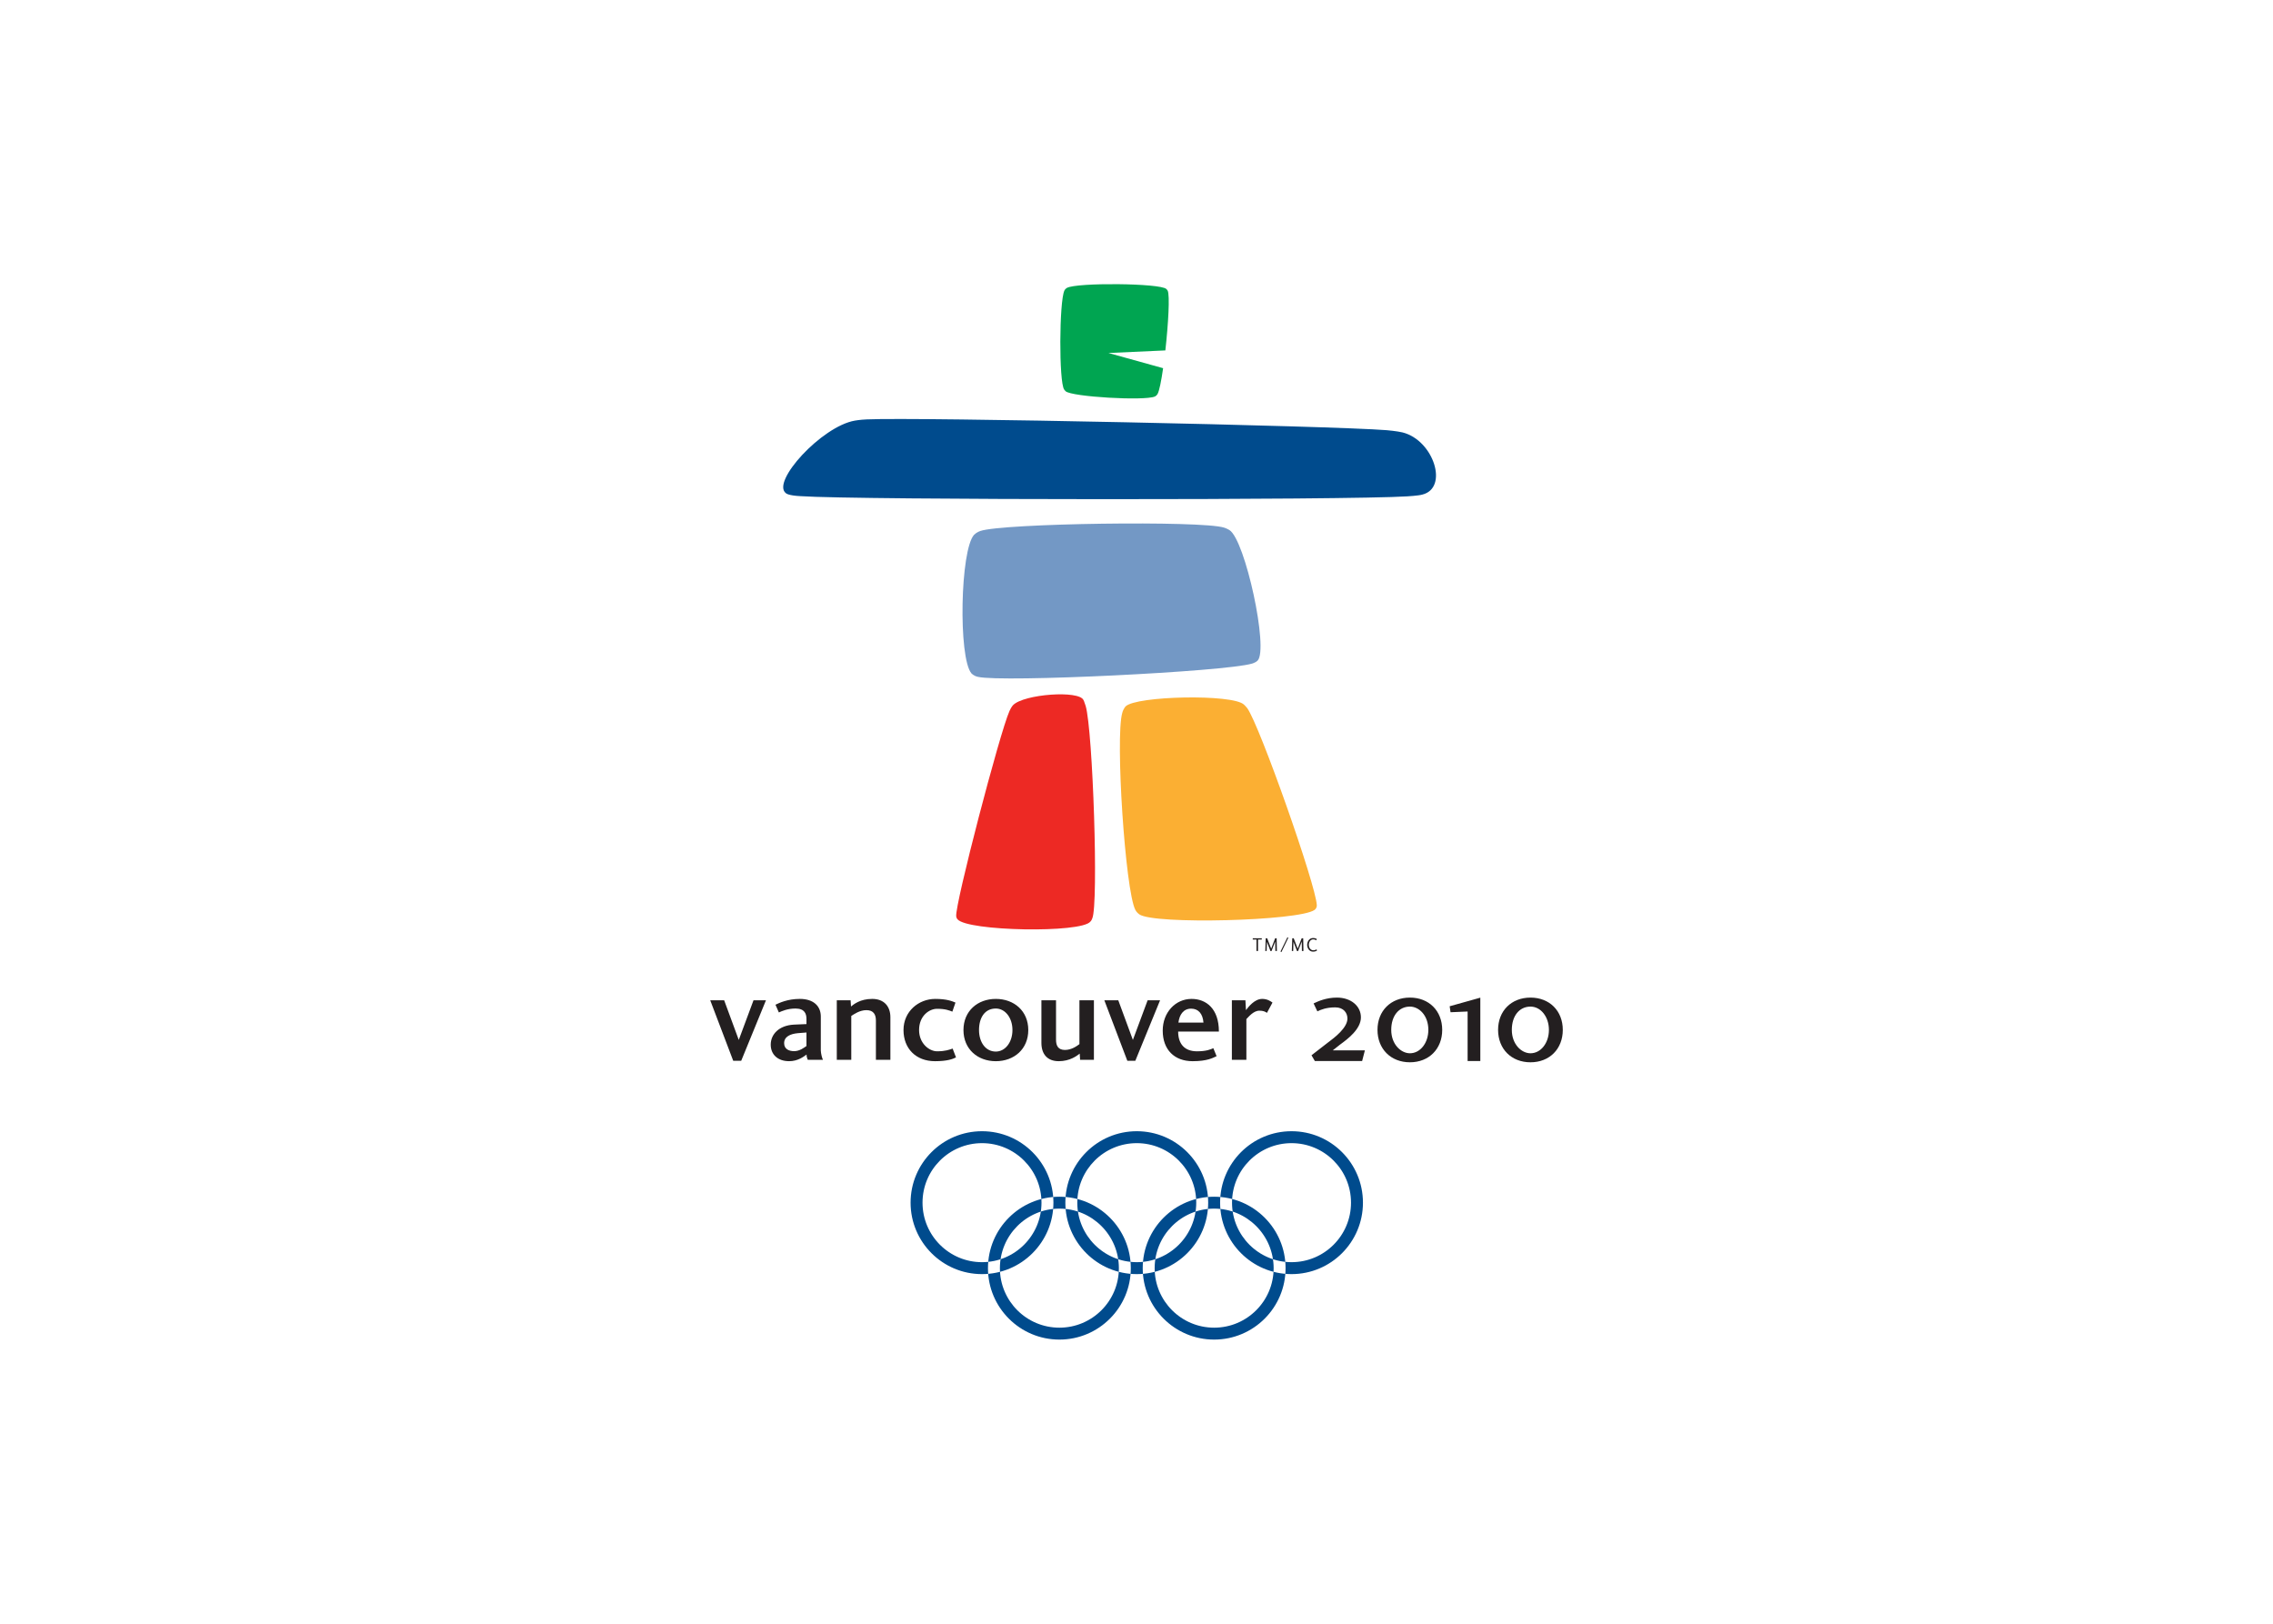 <svg clip-rule="evenodd" fill-rule="evenodd" viewBox="0 0 560 400" xmlns="http://www.w3.org/2000/svg"><g fill="#231f20"><path d="m178.41 246.409 3.601 9.772 3.634-9.772h3.068l-6.1 14.911h-1.967l-5.669-14.911h3.434zm20.278 11.274c-.667.464-1.734 1.264-3.032 1.264-1.267 0-2.468-.501-2.468-1.969 0-1.597 1.501-2.298 3.432-2.467l2.068-.162zm.033 2.098c-.033.33.1.901.301 1.301h3.734c-.234-.431-.503-1.531-.534-2.301v-8.371c0-2.568-1.8-4.336-5.166-4.336-3.035 0-5.102 1.001-6.003 1.433l.833 1.902c.699-.299 2.101-.964 4.103-.964 2.267 0 2.7 1.298 2.7 2.601v1.23l-3.101.134c-3.701.201-5.702 2.402-5.702 4.937 0 2.432 1.735 4.07 4.536 4.07 2.098 0 3.532-1.07 4.299-1.637"/><path d="m215.797 261.083v-9.704c0-1.467-.599-2.535-2.334-2.535-1.667 0-3.067 1.003-3.734 1.43v10.809h-3.569v-14.674h3.403l.099 1.535c.668-.538 2.267-1.87 5.233-1.87 2.869 0 4.469 1.8 4.469 4.505v10.504h-3.568zm14.604-15.008c2.868 0 4.199.57 4.999.903l-.767 2.234c-.767-.303-1.698-.699-3.766-.699-1.934 0-4.433 1.73-4.433 5.231 0 3.302 2.5 5.237 4.433 5.237 2.068 0 3.034-.403 3.835-.668l.831 2.171c-.766.399-2.167.935-5.168.935-4.733 0-7.767-3.141-7.767-7.675.001-4.633 3.768-7.668 7.803-7.668m14.936 2.368c2.3 0 4.102 2.265 4.102 5.299 0 3.036-1.802 5.304-4.102 5.304-2.501 0-4.135-2.268-4.135-5.304.001-3.067 1.434-5.299 4.135-5.299m0-2.369c-4.468 0-7.967 2.967-7.967 7.67s3.501 7.675 7.967 7.675c4.499 0 8.001-2.972 8.001-7.675s-3.501-7.67-8.001-7.67"/><path d="m260.173 246.409v9.704c0 1.468.503 2.537 2.201 2.537 1.634 0 2.935-.964 3.566-1.435v-10.805h3.568v14.674h-3.401l-.097-1.531c-.667.531-2.402 1.867-5.169 1.867-2.832 0-4.268-1.774-4.268-4.506v-10.504h3.599zm15.335 0 3.601 9.772 3.635-9.772h3.067l-6.102 14.911h-1.965l-5.669-14.911h3.434zm20.989 5.506h-6.169c.234-1.908 1.203-3.439 3.134-3.439 1.77.001 2.869 1.235 3.035 3.439m-6.234 2.198h10.035c0-5.636-3.132-8.038-6.736-8.038-3.966 0-7.103 3.335-7.103 7.807 0 4.698 2.868 7.537 7.37 7.537 3.631 0 5.032-.835 5.902-1.238l-.803-1.968c-.664.304-1.731.77-4.031.77-3.101 0-4.635-1.87-4.635-4.869"/><path d="m303.497 261.083v-14.674h3.336l.134 2.435c.534-.699 2.068-2.769 3.997-2.769 1.271 0 2.069.57 2.539.903l-1.367 2.535c-.401-.301-.934-.538-1.867-.538-1.465 0-2.667 1.544-3.199 2.072v10.037h-3.573zm26.556-3.679.289-.215c1.605-1.179 4.946-3.65 4.946-6.559 0-2.826-2.483-4.879-5.911-4.879-2.658 0-4.673.937-5.535 1.339l-.211.1.93 1.956.204-.095c.581-.267 1.931-.89 4.205-.89 2.071 0 2.998 1.383 2.998 2.757 0 2.286-3.208 4.705-4.574 5.736l-.227.167c0 .003-4.055 3.142-4.055 3.142l.825 1.415h11.65l.681-2.628h-7.914l1.701-1.346m17.306-11.653c-4.702 0-7.988 3.267-7.988 7.953 0 4.701 3.286 7.986 7.988 7.986 4.684 0 7.956-3.286 7.956-7.986-.004-4.687-3.272-7.953-7.956-7.953m0 13.717c-2.212 0-4.603-2.205-4.603-5.763 0-3.431 1.854-5.735 4.603-5.735 2.234 0 4.54 2.146 4.54 5.735 0 3.232-1.996 5.763-4.54 5.763"/><path d="m357.156 247.888.216 1.472 4.205-.181v12.198h3.13v-15.603l-.294.079-7.256 2.034zm19.913-2.137c-4.703 0-7.985 3.267-7.985 7.953 0 4.701 3.282 7.986 7.985 7.986 4.685 0 7.956-3.286 7.956-7.986 0-4.687-3.271-7.953-7.956-7.953m0 13.717c-2.212 0-4.601-2.205-4.601-5.763 0-3.431 1.849-5.735 4.601-5.735 2.546 0 4.539 2.519 4.539 5.735.003 3.232-1.993 5.763-4.539 5.763"/></g><path d="m197.25 122.225c13.726.967 135.078.998 149.467.047 0 0 2.752-.159 3.677-.427 6.588-1.604 2.834-13.382-4.842-15.32-1.393-.334-3.887-.549-3.887-.549-13.362-1.086-115.848-3.232-128.086-2.66-1.691.067-2.973.303-2.973.303-8.183 1.405-20.75 15.179-16.949 17.898 0 0 .485.557 3.592.709" fill="#004b8d"/><path d="m240.945 166.74c5.987 1.409 60.755-1.259 67.512-3.265 0 0 .353-.077.778-.312.277-.13.392-.252.6-.427 2.768-2.784-3.038-29.678-6.93-32.152-.688-.418-1.316-.604-1.316-.604-5.484-1.778-54.635-1.081-60.083.83 0 0-.827.253-1.508.918-3.436 3.692-3.932 30.27-.671 34.148.004.001.56.648 1.619.864" fill="#7398c5"/><path d="m267.473 173.891c1.786 6.078 3.204 48.88 1.631 52.353-.189.552-.462.781-.462.781-2.241 2.897-30.272 2.387-32.741-.563-.27-.26-.32-.756-.32-.756-.316-2.912 10.702-45.156 13.129-50.562.507-1.108.89-1.45.89-1.45 2.65-2.7 16.3-3.728 17.347-1.219 0 0 .178.29.525 1.416" fill="#ed2924"/><path d="m323.859 224.158c-3.794 2.717-39.626 3.651-43.182 1.079-.66-.459-.959-1.082-.959-1.082-2.502-4.822-4.966-42.539-3.231-48.514.249-1.004.827-1.622.827-1.622 2.586-2.597 26.365-3.105 29.158-.446 0 0 .604.575.812.877 3.072 4.262 16.995 43.754 17.141 48.564-.003-.001.063.681-.566 1.145" fill="#fbaf33"/><path d="m262.543 96.382c1.497 1.37 19.336 2.412 21.974 1.304.414-.174.667-.618.667-.618.43-.757.927-3.235 1.372-6.367l-13.467-3.74 14.021-.637c.722-6.493 1.142-13.659.562-14.736-.118-.218-.319-.393-.319-.393-1.438-1.449-22.088-1.628-24.498-.27-.444.249-.618.649-.618.649-1.279 2.679-1.372 22.549-.056 24.383 0 0 .214.286.363.425" fill="#00a551"/><path d="m308.642 231.132h2.228v.315h-.926v2.827h-.383v-2.827h-.919zm5.888 0 .062 3.142h-.382l-.036-2.339-.92 2.372h-.236l-.885-2.291-.068 2.258h-.336l.104-3.142.362.003.982 2.556.983-2.558h.37zm2.655-.251.218.137-1.702 3.525-.227-.133 1.712-3.529zm3.887.251.059 3.142h-.381l-.033-2.339-.918 2.372h-.24l-.888-2.291-.066 2.258h-.336l.105-3.142.357.003.986 2.556.983-2.558h.368zm3.412 3.008c-.192.141-.466.293-1.001.293-.897 0-1.435-.842-1.435-1.678 0-.833.538-1.679 1.435-1.679.568 0 .82.167.941.245l-.11.311c-.096-.049-.356-.219-.814-.219-.575 0-1.041.588-1.041 1.342 0 .76.486 1.341 1.085 1.341.478 0 .681-.147.801-.23l.138.274z" fill="#231f20"/><path d="m224.342 296.271c0-9.721 7.878-17.602 17.595-17.602 9.719 0 17.595 7.881 17.595 17.602 0 9.719-7.877 17.601-17.595 17.601-9.717 0-17.595-7.882-17.595-17.601m17.595 14.66c8.096 0 14.656-6.562 14.656-14.66 0-8.093-6.56-14.662-14.656-14.662-8.092 0-14.655 6.569-14.655 14.662 0 8.099 6.563 14.66 14.655 14.66m20.535-14.66c0-9.721 7.877-17.602 17.595-17.602 9.713 0 17.591 7.881 17.591 17.602 0 9.719-7.878 17.601-17.591 17.601-9.719 0-17.595-7.882-17.595-17.601m17.595 14.66c8.09 0 14.649-6.562 14.649-14.66 0-8.093-6.559-14.662-14.649-14.662-8.096 0-14.656 6.569-14.656 14.662 0 8.099 6.56 14.66 14.656 14.66m-36.663 1.477c0-9.726 7.881-17.602 17.598-17.602s17.593 7.877 17.593 17.602c0 9.719-7.875 17.593-17.593 17.593-9.717 0-17.598-7.874-17.598-17.593m17.598 14.658c8.092 0 14.656-6.563 14.656-14.658 0-8.094-6.565-14.67-14.656-14.67-8.096 0-14.656 6.575-14.656 14.67 0 8.094 6.56 14.658 14.656 14.658m20.528-14.658c0-9.726 7.882-17.602 17.597-17.602 9.719 0 17.597 7.877 17.597 17.602 0 9.719-7.878 17.593-17.597 17.593-9.715 0-17.597-7.874-17.597-17.593m17.597 14.658c8.093 0 14.659-6.563 14.659-14.658 0-8.094-6.566-14.67-14.659-14.67-8.094 0-14.656 6.575-14.656 14.67 0 8.094 6.562 14.658 14.656 14.658m1.471-30.795c0-9.721 7.877-17.602 17.594-17.602 9.721 0 17.597 7.881 17.597 17.602 0 9.719-7.875 17.601-17.597 17.601-9.717 0-17.594-7.882-17.594-17.601m17.594 14.66c8.096 0 14.656-6.562 14.656-14.66 0-8.093-6.56-14.662-14.656-14.662-8.094 0-14.656 6.569-14.656 14.662 0 8.099 6.562 14.66 14.656 14.66" fill="#004b8d"/></svg>
